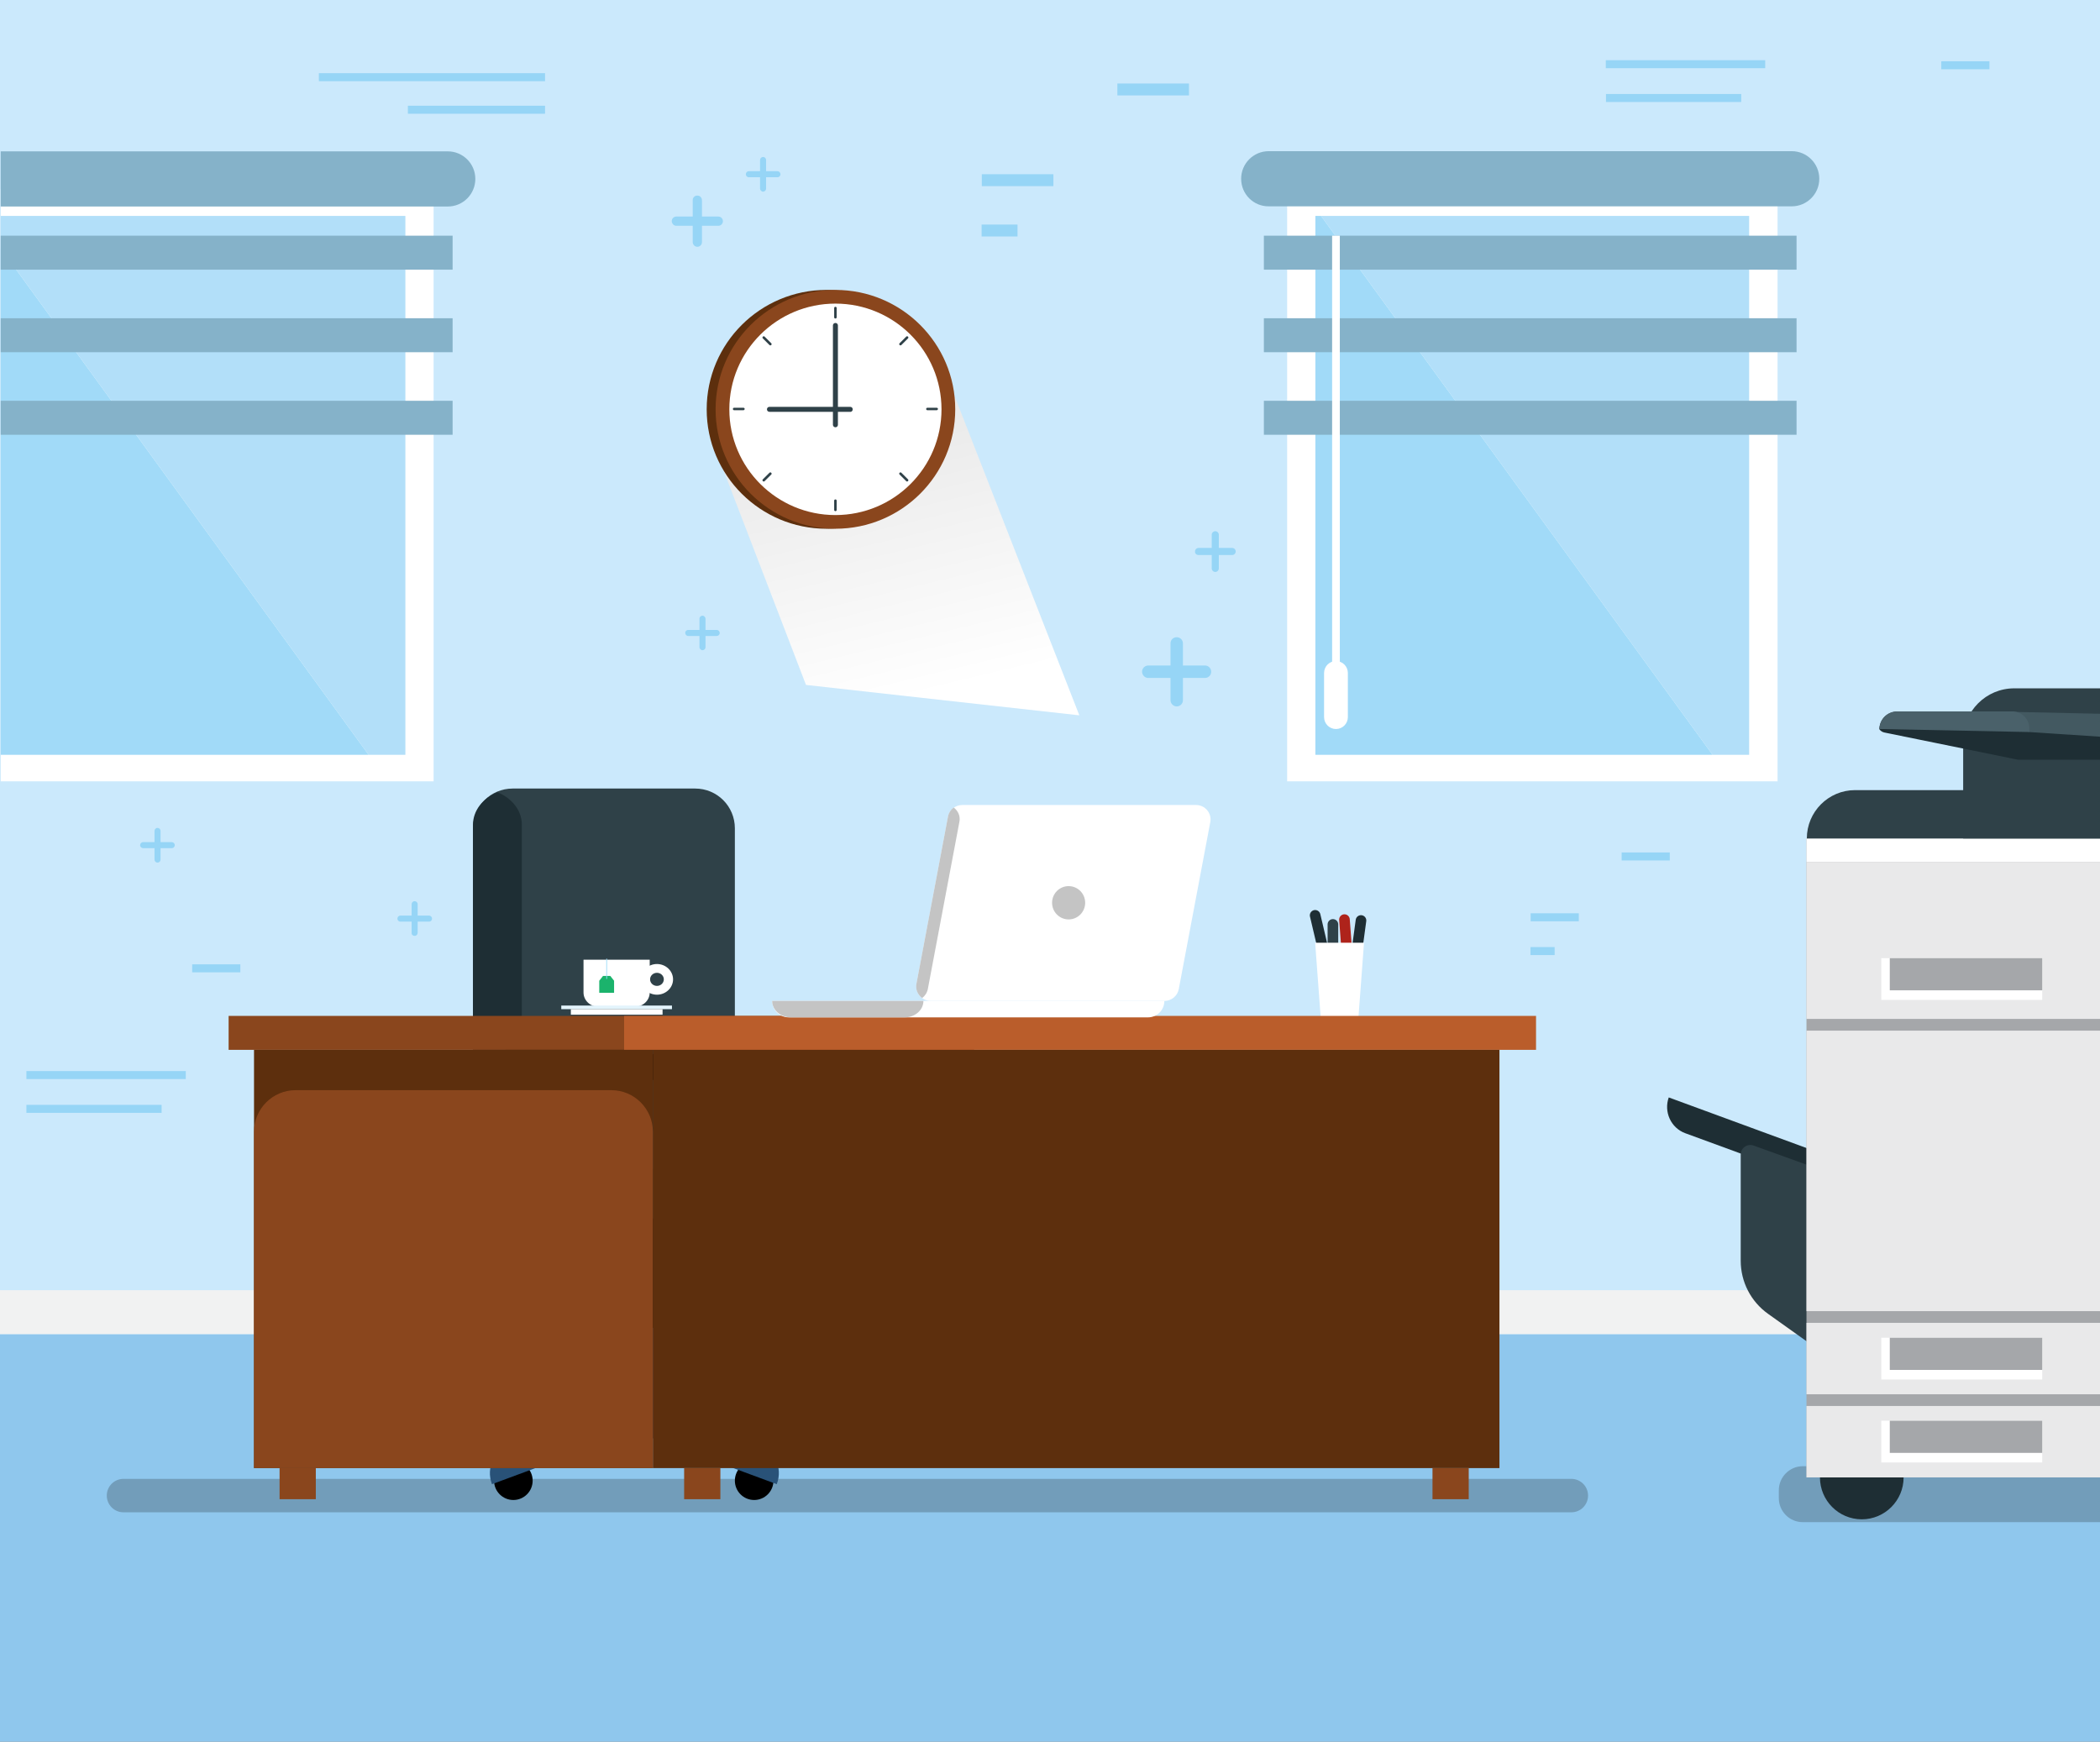 <?xml version="1.0" encoding="UTF-8" standalone="no"?>
<svg width="645px" height="535px" viewBox="0 0 645 535" version="1.1" xmlns="http://www.w3.org/2000/svg" xmlns:xlink="http://www.w3.org/1999/xlink">
    <rect x="0" y="0" width="645" height="535" fill="#808080" stroke="none"/>
    <!-- Generator: Sketch Beta 47 (45292) - http://www.bohemiancoding.com/sketch -->
    <title>T_26</title>
    <desc>Created with Sketch Beta.</desc>
    <defs>
        <linearGradient x1="41.235%" y1="93.86%" x2="64.989%" y2="2.525%" id="linearGradient-1">
            <stop stop-color="#FFFFFF" offset="0%"></stop>
            <stop stop-color="#E6E6E6" offset="98.68%"></stop>
        </linearGradient>
    </defs>
    <g id="Text-Styles" stroke="none" stroke-width="1" fill="none" fill-rule="evenodd">
        <g id="Luggage-landing" transform="translate(-635, -4462)">
            <g id="Group-32" transform="translate(100, 3322)">
                <g id="T_26" transform="translate(917, 1407.5) scale(-1, 1) translate(-917, -1407.5) translate(535, 1140)">
                    <g id="bgr" fill-rule="nonzero" fill="#CBE9FC">
                        <rect id="Rectangle-path" x="0" y="0" width="764" height="532.564"></rect>
                    </g>
                    <g id="floor" transform="translate(0, 281)">
                        <rect id="Rectangle-path" fill="#8FC7ED" fill-rule="nonzero" x="0" y="128.803" width="764" height="125.197"></rect>
                        <rect id="Rectangle-path" fill="#F1F2F2" fill-rule="nonzero" x="0" y="115.311" width="764" height="13.492"></rect>
                        <path d="M726.073,173.266 L281.37,173.266 C278.533,173.266 276.241,175.56 276.241,178.401 L276.241,178.401 C276.241,181.241 278.533,183.535 281.37,183.535 L726.073,183.535 C728.911,183.535 731.203,181.241 731.203,178.401 L731.203,178.401 C731.203,175.56 728.911,173.266 726.073,173.266 Z" id="Shape" fill="#729DBA" fill-rule="nonzero"></path>
                        <g id="Group" transform="translate(344.891, 0)">
                            <path d="M1.091,1.748 L3.875,22.286" id="Shape" stroke="#1E2E34" stroke-width="3.261" stroke-linecap="round"></path>
                            <path d="M6.167,1.475 L4.584,22.56" id="Shape" stroke="#AE231B" stroke-width="3.261" stroke-linecap="round"></path>
                            <path d="M15.171,0.164 L10.696,19.173" id="Shape" stroke="#1E2E34" stroke-width="3.261" stroke-linecap="round"></path>
                            <path d="M9.714,2.95 L9.714,14.53" id="Shape" stroke="#2F4148" stroke-width="3.261" stroke-linecap="round"></path>
                            <polygon id="Shape" fill="#FFFFFF" fill-rule="nonzero" points="0.164 8.576 1.855 31.299 13.479 31.354 15.171 8.576"></polygon>
                        </g>
                    </g>
                    <g id="clock" transform="translate(432, 89)" fill-rule="nonzero">
                        <polyline id="Shape" fill="url(#linearGradient-1)" points="41.29 26.309 0.493 130.727 84.443 121.393 112.864 47.433"></polyline>
                        <ellipse id="Oval" fill="#5D2F0D" cx="78.145" cy="36.735" rx="36.8" ry="36.68"></ellipse>
                        <ellipse id="Oval" fill="#8A461D" cx="75.407" cy="36.735" rx="36.8" ry="36.68"></ellipse>
                        <ellipse id="Oval" fill="#FFFFFF" cx="75.407" cy="36.735" rx="32.583" ry="32.477"></ellipse>
                        <g id="Group" transform="translate(43.81, 4.912)" fill="#2F4148">
                            <path d="M31.598,63.098 L31.598,63.098 C31.379,63.098 31.214,62.935 31.214,62.716 L31.214,59.878 C31.214,59.66 31.379,59.496 31.598,59.496 L31.598,59.496 C31.817,59.496 31.981,59.66 31.981,59.878 L31.981,62.716 C31.981,62.935 31.817,63.098 31.598,63.098 Z" id="Shape"></path>
                            <path d="M31.598,3.93 L31.598,3.93 C31.379,3.93 31.214,3.766 31.214,3.548 L31.214,0.71 C31.214,0.491 31.379,0.328 31.598,0.328 L31.598,0.328 C31.817,0.328 31.981,0.491 31.981,0.71 L31.981,3.548 C31.981,3.766 31.817,3.93 31.598,3.93 Z" id="Shape"></path>
                            <path d="M0.11,31.713 L0.11,31.713 C0.11,31.495 0.274,31.331 0.493,31.331 L3.34,31.331 C3.56,31.331 3.724,31.495 3.724,31.713 L3.724,31.713 C3.724,31.931 3.56,32.095 3.34,32.095 L0.493,32.095 C0.274,32.095 0.11,31.877 0.11,31.713 Z" id="Shape"></path>
                            <path d="M59.471,31.713 L59.471,31.713 C59.471,31.495 59.636,31.331 59.855,31.331 L62.702,31.331 C62.921,31.331 63.086,31.495 63.086,31.713 L63.086,31.713 C63.086,31.931 62.921,32.095 62.702,32.095 L59.855,32.095 C59.636,32.095 59.471,31.877 59.471,31.713 Z" id="Shape"></path>
                            <path d="M9.31,9.498 L9.31,9.498 C9.474,9.334 9.693,9.334 9.857,9.498 L11.883,11.517 C12.048,11.681 12.048,11.899 11.883,12.063 L11.883,12.063 C11.719,12.227 11.5,12.227 11.336,12.063 L9.31,10.043 C9.145,9.88 9.145,9.607 9.31,9.498 Z" id="Shape"></path>
                            <path d="M51.312,51.308 L51.312,51.308 C51.476,51.145 51.695,51.145 51.86,51.308 L53.886,53.328 C54.05,53.492 54.05,53.71 53.886,53.874 L53.886,53.874 C53.721,54.038 53.502,54.038 53.338,53.874 L51.312,51.854 C51.148,51.745 51.148,51.472 51.312,51.308 Z" id="Shape"></path>
                            <path d="M9.31,53.874 L9.31,53.874 C9.145,53.71 9.145,53.492 9.31,53.328 L11.336,51.308 C11.5,51.145 11.719,51.145 11.883,51.308 L11.883,51.308 C12.048,51.472 12.048,51.69 11.883,51.854 L9.857,53.874 C9.748,54.038 9.474,54.038 9.31,53.874 Z" id="Shape"></path>
                            <path d="M51.312,12.063 L51.312,12.063 C51.148,11.899 51.148,11.681 51.312,11.517 L53.338,9.498 C53.502,9.334 53.721,9.334 53.886,9.498 L53.886,9.498 C54.05,9.661 54.05,9.88 53.886,10.043 L51.86,12.063 C51.695,12.227 51.476,12.227 51.312,12.063 Z" id="Shape"></path>
                        </g>
                        <path d="M75.407,42.248 L75.407,42.248 C74.969,42.248 74.64,41.92 74.64,41.483 L74.64,10.971 C74.64,10.535 74.969,10.207 75.407,10.207 L75.407,10.207 C75.845,10.207 76.174,10.535 76.174,10.971 L76.174,41.483 C76.174,41.865 75.845,42.248 75.407,42.248 Z" id="Shape" fill="#2F4148"></path>
                        <path d="M70.095,36.735 L70.095,36.735 C70.095,36.298 70.424,35.97 70.862,35.97 L95.669,35.97 C96.107,35.97 96.436,36.298 96.436,36.735 L96.436,36.735 C96.436,37.171 96.107,37.499 95.669,37.499 L70.862,37.499 C70.424,37.553 70.095,37.171 70.095,36.735 Z" id="Shape" fill="#2F4148"></path>
                    </g>
                    <g id="scanner" transform="translate(13, 211)" fill-rule="nonzero">
                        <g id="Group">
                            <path d="M197.297,239.376 L7.676,239.376 C3.593,239.376 0.327,242.704 0.327,246.742 L0.327,249.197 C0.327,253.29 3.648,256.563 7.676,256.563 L197.297,256.563 C201.381,256.563 204.647,253.235 204.647,249.197 L204.647,246.742 C204.647,242.704 201.326,239.376 197.297,239.376 Z" id="Shape" fill="#729DBA"></path>
                            <ellipse id="Oval" fill="#1E2E34" cx="179.168" cy="242.813" rx="12.848" ry="12.877"></ellipse>
                            <path d="M238.456,126.099 L178.297,148.198 L181.237,156.219 L233.447,137.067 C237.802,135.43 240.034,130.519 238.456,126.099 L238.456,126.099 Z" id="Shape" fill="#1E2E34"></path>
                            <path d="M207.968,192.559 L192.888,203.308 L192.888,147.925 L212.378,140.886 C214.283,140.177 216.352,141.596 216.352,143.669 L216.352,176.244 C216.352,182.737 213.249,188.794 207.968,192.559 Z" id="Shape" fill="#2F4148"></path>
                            <rect id="Rectangle-path" fill="#A5A7AA" x="85.909" y="46.544" width="110.245" height="196.269"></rect>
                            <rect id="Rectangle-path" fill="#FFFFFF" x="91.952" y="46.544" width="104.202" height="7.203"></rect>
                            <rect id="Rectangle-path" fill="#E9E9EA" x="91.952" y="53.746" width="104.202" height="48.235"></rect>
                            <rect id="Rectangle-path" fill="#E9E9EA" x="91.952" y="105.583" width="104.202" height="86.158"></rect>
                            <rect id="Rectangle-path" fill="#E9E9EA" x="91.952" y="195.342" width="104.202" height="21.935"></rect>
                            <rect id="Rectangle-path" fill="#E9E9EA" x="91.952" y="220.878" width="104.202" height="21.935"></rect>
                            <g transform="translate(123.583, 82.938)" id="Rectangle-path">
                                <rect fill="#FFFFFF" x="0.163" y="0.382" width="49.433" height="12.823"></rect>
                                <rect fill="#A5A7AA" x="0.163" y="0.382" width="46.82" height="9.876"></rect>
                            </g>
                            <g transform="translate(123.583, 199.707)" id="Rectangle-path">
                                <rect fill="#FFFFFF" x="0.163" y="0.218" width="49.433" height="12.823"></rect>
                                <rect fill="#A5A7AA" x="0.163" y="0.218" width="46.82" height="9.876"></rect>
                            </g>
                            <g transform="translate(123.583, 225.352)" id="Rectangle-path">
                                <rect fill="#FFFFFF" x="0.163" y="0.055" width="49.433" height="12.823"></rect>
                                <rect fill="#A5A7AA" x="0.163" y="0.055" width="46.82" height="9.876"></rect>
                            </g>
                            <path d="M196.045,46.544 L84.276,46.544 L84.276,31.702 L181.237,31.702 C189.403,31.702 196.045,38.359 196.045,46.544 L196.045,46.544 Z" id="Shape" fill="#2F4148"></path>
                            <path d="M147.973,46.544 L11.977,46.544 L11.977,19.37 C11.977,8.894 20.416,0.437 30.869,0.437 L132.348,0.437 C141.005,0.437 148.028,7.475 148.028,16.151 L148.028,46.544 L147.973,46.544 Z" id="Shape" fill="#2F4148"></path>
                            <path d="M168.28,7.585 L76.382,8.839 L76.382,22.372 L131.151,22.372 L172.145,14.023 C172.799,13.914 173.397,13.532 173.779,12.986 L173.779,12.986 C173.724,9.985 171.274,7.585 168.28,7.585 Z" id="Shape" fill="#1E2E34"></path>
                            <polygon id="Shape" fill="#435961" points="76.382 8.894 76.382 17.242 127.775 13.859 136.323 7.585"></polygon>
                            <path d="M168.334,7.53 L132.893,7.53 C130.007,7.53 127.721,9.876 127.721,12.714 L127.721,13.859 L173.724,12.932 L173.724,12.932 C173.724,9.931 171.329,7.53 168.334,7.53 Z" id="Shape" fill="#4A616A"></path>
                        </g>
                    </g>
                    <g id="windows" transform="translate(205, 46)">
                        <g id="Group" transform="translate(412.842, 0)" fill-rule="nonzero">
                            <rect id="Rectangle-path" fill="#FFFFFF" x="12.98" y="12.186" width="132.96" height="181.814"></rect>
                            <polygon id="Shape" fill="#B2DFF9" points="145.94 20.329 21.651 20.329 21.651 185.857 32.94 185.857 145.94 30.275"></polygon>
                            <polygon id="Shape" fill="#A1DAF8" points="145.94 30.275 32.94 185.857 145.94 185.857"></polygon>
                            <g fill="#85B2C9">
                                <rect id="Rectangle-path" x="7.144" y="26.395" width="138.796" height="10.438"></rect>
                                <path d="M145.94,0.492 L8.617,0.492 C3.981,0.492 0.164,4.263 0.164,8.962 L0.164,8.962 C0.164,13.607 3.927,17.433 8.617,17.433 L145.94,17.433 L145.94,0.492 Z" id="Shape"></path>
                                <rect id="Rectangle-path" x="7.144" y="51.752" width="138.796" height="10.438"></rect>
                                <rect id="Rectangle-path" x="7.144" y="77.108" width="138.796" height="10.438"></rect>
                            </g>
                        </g>
                        <g id="Group">
                            <rect id="Rectangle-path" fill="#FFFFFF" fill-rule="nonzero" x="13.034" y="12.186" width="150.63" height="181.814"></rect>
                            <polygon id="Shape" fill="#B2DFF9" fill-rule="nonzero" points="21.76 20.329 21.76 185.857 32.995 185.857 153.248 20.329"></polygon>
                            <polygon id="Shape" fill="#A1DAF8" fill-rule="nonzero" points="32.995 185.857 154.993 185.857 154.993 20.329 153.248 20.329"></polygon>
                            <g>
                                <rect id="Rectangle-path" fill="#85B2C9" fill-rule="nonzero" x="7.199" y="26.395" width="163.61" height="10.438"></rect>
                                <path d="M169.391,17.378 L8.671,17.378 C4.036,17.378 0.218,13.607 0.218,8.908 L0.218,8.908 C0.218,4.263 3.981,0.437 8.671,0.437 L169.336,0.437 C173.972,0.437 177.789,4.208 177.789,8.908 L177.789,8.908 C177.789,13.607 174.026,17.378 169.391,17.378 Z" id="Shape" fill="#85B2C9" fill-rule="nonzero"></path>
                                <rect id="Rectangle-path" fill="#85B2C9" fill-rule="nonzero" x="7.199" y="51.752" width="163.61" height="10.438"></rect>
                                <rect id="Rectangle-path" fill="#85B2C9" fill-rule="nonzero" x="7.199" y="77.108" width="163.61" height="10.438"></rect>
                                <path d="M148.667,26.395 L148.667,168.315" id="Shape" stroke="#FFFFFF" stroke-width="2.364"></path>
                                <path d="M148.667,177.934 L148.667,177.934 C146.649,177.934 145.013,176.294 145.013,174.272 L145.013,160.719 C145.013,158.697 146.649,157.058 148.667,157.058 L148.667,157.058 C150.685,157.058 152.321,158.697 152.321,160.719 L152.321,174.272 C152.321,176.294 150.685,177.934 148.667,177.934 Z" id="Shape" fill="#FFFFFF" fill-rule="nonzero"></path>
                            </g>
                        </g>
                    </g>
                    <g id="chair" transform="translate(495, 242)" fill-rule="nonzero">
                        <path d="M111.546,118.4 L55.474,118.4 C48.73,118.4 43.291,112.948 43.291,106.189 L43.291,12.429 C43.291,5.669 48.73,0.218 55.474,0.218 L111.546,0.218 C118.289,0.218 123.728,5.669 123.728,12.429 L123.728,106.134 C123.728,112.894 118.289,118.4 111.546,118.4 Z" id="Shape" fill="#2F4148"></path>
                        <g id="Group" transform="translate(0, 79.587)">
                            <path d="M9.953,44.1 L9.953,44.1 C8.974,44.1 8.212,43.337 8.212,42.356 L8.212,7.359 C8.212,6.378 8.974,5.615 9.953,5.615 L9.953,5.615 C10.932,5.615 11.693,6.378 11.693,7.359 L11.693,42.356 C11.693,43.337 10.877,44.1 9.953,44.1 Z" id="Shape" fill="#FFFFFF"></path>
                            <path d="M56.344,10.139 L0.163,10.139 L0.163,10.139 C0.163,4.688 4.568,0.273 10.007,0.273 L46.5,0.273 C51.939,0.273 56.344,4.688 56.344,10.139 L56.344,10.139 Z" id="Shape" fill="#000000"></path>
                        </g>
                        <path d="M116.223,1.363 C111.763,3.162 108.718,6.923 108.718,11.338 L108.718,107.279 C108.718,111.64 111.763,115.456 116.223,117.255 C120.682,115.456 123.728,111.695 123.728,107.279 L123.728,11.338 C123.728,6.978 120.682,3.162 116.223,1.363 Z" id="Shape" fill="#1E2E34"></path>
                        <g id="Group" transform="translate(1.088, 116.655)">
                            <rect id="Rectangle-path" fill="#295278" x="67.004" y="30.581" width="12.672" height="50.096"></rect>
                            <rect id="Rectangle-path" fill="#000000" x="63.251" y="11.993" width="20.123" height="37.232"></rect>
                            <ellipse id="Oval" fill="#000000" cx="36.275" cy="96.159" rx="5.928" ry="5.942"></ellipse>
                            <path d="M74.509,80.514 L29.314,97.249 L29.26,97.031 C27.519,92.288 29.912,86.946 34.698,85.202 L71.3,71.628 L74.509,80.514 Z" id="Shape" fill="#295278"></path>
                            <ellipse id="Oval" fill="#000000" cx="110.24" cy="96.159" rx="5.928" ry="5.942"></ellipse>
                            <path d="M71.626,80.514 L116.821,97.249 L116.875,97.031 C118.616,92.288 116.223,86.946 111.437,85.202 L74.835,71.628 L71.626,80.514 Z" id="Shape" fill="#295278"></path>
                            <path d="M0.054,8.013 L0.054,8.013 C0.054,3.816 3.426,0.436 7.614,0.436 L110.24,0.436 C114.428,0.436 117.8,3.816 117.8,8.013 L117.8,8.013 C117.8,12.211 114.428,15.59 110.24,15.59 L7.614,15.59 C3.426,15.59 0.054,12.211 0.054,8.013 Z" id="Shape" fill="#2F4148"></path>
                            <path d="M117.8,8.013 L117.8,8.013 C117.8,3.816 114.428,0.436 110.24,0.436 L49.763,0.436 C45.575,0.436 42.204,3.816 42.204,8.013 L42.204,8.013 C42.204,12.211 45.575,15.59 49.763,15.59 L110.24,15.59 C114.428,15.59 117.8,12.211 117.8,8.013 Z" id="Shape" fill="#1E2E34"></path>
                        </g>
                        <g id="Group" transform="translate(64.175, 79.587)">
                            <path d="M10.007,44.1 L10.007,44.1 C9.028,44.1 8.267,43.337 8.267,42.356 L8.267,7.359 C8.267,6.378 9.028,5.615 10.007,5.615 L10.007,5.615 C10.986,5.615 11.747,6.378 11.747,7.359 L11.747,42.356 C11.747,43.337 10.932,44.1 10.007,44.1 Z" id="Shape" fill="#FFFFFF"></path>
                            <path d="M56.398,10.139 L0.218,10.139 L0.218,10.139 C0.218,4.688 4.623,0.273 10.061,0.273 L46.554,0.273 C51.993,0.273 56.398,4.688 56.398,10.139 L56.398,10.139 Z" id="Shape" fill="#000000"></path>
                        </g>
                    </g>
                    <g id="desk" transform="translate(292, 312)" fill-rule="nonzero">
                        <rect id="Rectangle-path" fill="#8A461D" x="172.8" y="0.055" width="228.982" height="10.425"></rect>
                        <rect id="Rectangle-path" fill="#BA5D2B" x="0.218" y="0.055" width="280.091" height="10.425"></rect>
                        <rect id="Rectangle-path" fill="#5D2F0D" x="11.455" y="10.479" width="260.018" height="128.478"></rect>
                        <rect id="Rectangle-path" fill="#8A461D" x="20.891" y="138.958" width="11.127" height="9.551"></rect>
                        <rect id="Rectangle-path" fill="#8A461D" x="250.745" y="138.958" width="11.127" height="9.551"></rect>
                        <rect id="Rectangle-path" fill="#8A461D" x="375" y="138.958" width="11.127" height="9.551"></rect>
                        <rect id="Rectangle-path" fill="#5D2F0D" x="271.473" y="10.479" width="122.509" height="128.478"></rect>
                        <path d="M271.473,138.958 L393.982,138.958 L393.982,35.64 C393.982,28.599 388.255,22.868 381.218,22.868 L284.236,22.868 C277.2,22.868 271.473,28.599 271.473,35.64 L271.473,138.958 L271.473,138.958 Z" id="Shape" fill="#8A461D"></path>
                    </g>
                    <g id="laptop" transform="translate(392, 247)" fill-rule="nonzero">
                        <path d="M86.138,60.445 L14.32,60.445 C12.188,60.445 10.33,58.905 9.947,56.815 L0.273,5.555 C-0.273,2.805 1.858,0.275 4.646,0.275 L76.464,0.275 C78.595,0.275 80.453,1.815 80.836,3.905 L90.51,55.165 C91.002,57.86 88.925,60.445 86.138,60.445 Z" id="Shape" fill="#FFFFFF"></path>
                        <path d="M80.836,3.85 C80.617,2.695 79.962,1.705 79.087,1.045 C77.721,2.035 76.955,3.74 77.338,5.5 L87.012,56.76 C87.231,57.915 87.887,58.905 88.761,59.565 C90.128,58.575 90.893,56.87 90.51,55.11 L80.836,3.85 Z" id="Shape" fill="#C4C4C4"></path>
                        <path d="M129.753,65.505 L19.403,65.505 C16.615,65.505 14.374,63.25 14.374,60.445 L14.374,60.445 L134.836,60.445 L134.836,60.445 C134.836,63.25 132.54,65.505 129.753,65.505 Z" id="Shape" fill="#FFFFFF"></path>
                        <path d="M134.836,60.445 L88.379,60.445 C88.379,63.25 90.947,65.505 94.117,65.505 L129.097,65.505 C132.267,65.505 134.836,63.25 134.836,60.445 Z" id="Shape" fill="#C4C4C4"></path>
                        <ellipse id="Oval" fill="#C4C4C4" cx="43.779" cy="30.305" rx="5.083" ry="5.115"></ellipse>
                    </g>
                    <g id="tea" transform="translate(557, 294)" fill-rule="nonzero">
                        <g id="Group">
                            <path d="M5.222,2.118 C2.5,2.118 0.278,4.235 0.278,6.829 C0.278,9.424 2.5,11.541 5.222,11.541 C7.944,11.541 10.167,9.424 10.167,6.829 C10.167,4.235 7.944,2.118 5.222,2.118 Z M5.222,8.841 C4.056,8.841 3.111,7.941 3.111,6.829 C3.111,5.718 4.056,4.818 5.222,4.818 C6.389,4.818 7.333,5.718 7.333,6.829 C7.333,7.941 6.389,8.841 5.222,8.841 Z" id="Shape" fill="#FFFFFF"></path>
                            <path d="M23.167,15.247 L12.056,15.247 C9.5,15.247 7.444,13.288 7.444,10.853 L7.444,0.794 L27.778,0.794 L27.778,10.853 C27.778,13.288 25.722,15.247 23.167,15.247 Z" id="Shape" fill="#FFFFFF"></path>
                            <g transform="translate(18.333, 0)" id="Shape">
                                <polygon fill="#1BB36C" points="4.611 10.959 0.056 10.959 0.056 7.253 1.222 5.771 3.444 5.771 4.611 7.253"></polygon>
                                <path d="M2.333,6.724 C2.278,6.724 2.222,6.671 2.222,6.618 L2.222,0.529 C2.222,0.476 2.278,0.424 2.333,0.424 C2.389,0.424 2.444,0.476 2.444,0.529 L2.444,6.618 C2.5,6.671 2.389,6.724 2.333,6.724 Z" fill="#97DAF8"></path>
                            </g>
                            <rect id="Rectangle-path" fill="#E3F4FC" x="0.611" y="14.876" width="34" height="1.112"></rect>
                            <rect id="Rectangle-path" fill="#FFFFFF" x="3.5" y="15.988" width="28.167" height="1.694"></rect>
                        </g>
                    </g>
                    <g id="lines" transform="translate(58, 18)" fill-rule="nonzero" fill="#96D5F6">
                        <g id="Group">
                            <g transform="translate(0, 11.474)" id="Shape">
                                <g transform="translate(333.992, 166.098)">
                                    <path d="M19.319,12.676 L1.91,12.676 C0.873,12.676 0,11.856 0,10.764 C0,9.725 0.819,8.851 1.91,8.851 L19.319,8.851 C20.356,8.851 21.229,9.671 21.229,10.764 C21.175,11.856 20.356,12.676 19.319,12.676 Z"></path>
                                    <path d="M10.587,21.418 C9.55,21.418 8.677,20.598 8.677,19.506 L8.677,2.076 C8.677,1.038 9.496,0.164 10.587,0.164 C11.679,0.164 12.497,0.983 12.497,2.076 L12.497,19.506 C12.497,20.544 11.624,21.418 10.587,21.418 Z"></path>
                                </g>
                                <g transform="translate(483.525, 30.597)">
                                    <path d="M14.735,9.288 L1.856,9.288 C1.091,9.288 0.437,8.687 0.437,7.868 C0.437,7.103 1.037,6.447 1.856,6.447 L14.735,6.447 C15.499,6.447 16.154,7.048 16.154,7.868 C16.099,8.687 15.499,9.288 14.735,9.288 Z"></path>
                                    <path d="M8.295,15.736 C7.531,15.736 6.876,15.135 6.876,14.315 L6.876,1.421 C6.876,0.656 7.477,2.84217094e-14 8.295,2.84217094e-14 C9.114,2.84217094e-14 9.714,0.601 9.714,1.421 L9.714,14.315 C9.66,15.135 9.059,15.736 8.295,15.736 Z"></path>
                                </g>
                                <g transform="translate(466.061, 18.577)">
                                    <path d="M9.932,6.393 L1.146,6.393 C0.6,6.393 0.218,5.955 0.218,5.464 C0.218,4.972 0.655,4.535 1.146,4.535 L9.932,4.535 C10.478,4.535 10.86,4.972 10.86,5.464 C10.86,5.955 10.478,6.393 9.932,6.393 Z"></path>
                                    <path d="M5.567,10.818 C5.021,10.818 4.639,10.381 4.639,9.889 L4.639,1.093 C4.639,0.546 5.075,0.164 5.567,0.164 C6.058,0.164 6.494,0.601 6.494,1.093 L6.494,9.835 C6.494,10.381 6.058,10.818 5.567,10.818 Z"></path>
                                </g>
                                <g transform="translate(652.158, 224.56)">
                                    <path d="M9.823,6.502 L1.091,6.502 C0.546,6.502 0.164,6.065 0.164,5.573 C0.164,5.027 0.6,4.644 1.091,4.644 L9.878,4.644 C10.424,4.644 10.806,5.081 10.806,5.573 C10.806,6.119 10.369,6.502 9.823,6.502 Z"></path>
                                    <path d="M5.457,10.927 C4.912,10.927 4.53,10.49 4.53,9.999 L4.53,1.202 C4.53,0.656 4.966,0.273 5.457,0.273 C6.003,0.273 6.385,0.71 6.385,1.202 L6.385,9.999 C6.385,10.49 6.003,10.927 5.457,10.927 Z"></path>
                                </g>
                                <g transform="translate(573.026, 246.961)">
                                    <path d="M9.987,6.666 L1.201,6.666 C0.655,6.666 0.273,6.229 0.273,5.737 C0.273,5.245 0.709,4.808 1.201,4.808 L9.987,4.808 C10.533,4.808 10.915,5.245 10.915,5.737 C10.915,6.229 10.533,6.666 9.987,6.666 Z"></path>
                                    <path d="M5.621,11.037 C5.075,11.037 4.693,10.6 4.693,10.108 L4.693,1.311 C4.693,0.765 5.13,0.382 5.621,0.382 C6.167,0.382 6.549,0.82 6.549,1.311 L6.549,10.108 C6.603,10.654 6.167,11.037 5.621,11.037 Z"></path>
                                </g>
                                <path d="M494.603,164.022 L491.165,164.022 L491.165,160.579 C491.165,160.033 490.728,159.651 490.237,159.651 C489.746,159.651 489.309,160.088 489.309,160.579 L489.309,164.022 L485.871,164.022 C485.326,164.022 484.944,164.459 484.944,164.95 C484.944,165.497 485.38,165.879 485.871,165.879 L489.309,165.879 L489.309,169.321 C489.309,169.868 489.746,170.25 490.237,170.25 C490.728,170.25 491.165,169.813 491.165,169.321 L491.165,165.879 L494.603,165.879 C495.149,165.879 495.531,165.442 495.531,164.95 C495.585,164.459 495.149,164.022 494.603,164.022 Z"></path>
                                <g transform="translate(326.352, 133.315)">
                                    <path d="M11.515,7.704 L1.201,7.704 C0.6,7.704 0.109,7.212 0.109,6.611 C0.109,6.01 0.6,5.518 1.201,5.518 L11.515,5.518 C12.115,5.518 12.607,6.01 12.607,6.611 C12.661,7.212 12.17,7.704 11.515,7.704 Z"></path>
                                    <path d="M6.385,12.894 C5.785,12.894 5.294,12.403 5.294,11.802 L5.294,1.475 C5.294,0.874 5.785,0.382 6.385,0.382 C6.985,0.382 7.477,0.874 7.477,1.475 L7.477,11.802 C7.477,12.403 6.985,12.894 6.385,12.894 Z"></path>
                                </g>
                            </g>
                            <g transform="translate(94.959, 0)" id="Rectangle-path">
                                <rect x="98.178" y="243.847" width="14.79" height="2.459"></rect>
                                <rect x="126.12" y="262.533" width="14.79" height="2.459"></rect>
                                <rect x="133.542" y="272.914" width="7.422" height="2.459"></rect>
                                <rect x="443.631" y="4.48" width="69.473" height="2.459"></rect>
                                <rect x="537.225" y="278.214" width="14.79" height="2.459"></rect>
                                <rect x="443.631" y="14.479" width="42.131" height="2.459"></rect>
                                <rect x="553.98" y="310.996" width="48.953" height="2.459"></rect>
                                <rect x="561.402" y="321.377" width="41.531" height="2.459"></rect>
                                <rect x="0" y="0.82" width="14.79" height="2.459"></rect>
                                <rect x="68.872" y="0.492" width="48.953" height="2.459"></rect>
                                <rect x="76.24" y="10.873" width="41.531" height="2.459"></rect>
                                <rect x="245.855" y="7.649" width="21.993" height="3.661"></rect>
                                <rect x="287.495" y="35.514" width="21.993" height="3.661"></rect>
                                <rect x="298.519" y="50.977" width="11.024" height="3.661"></rect>
                            </g>
                        </g>
                    </g>
                </g>
            </g>
        </g>
    </g>
</svg>